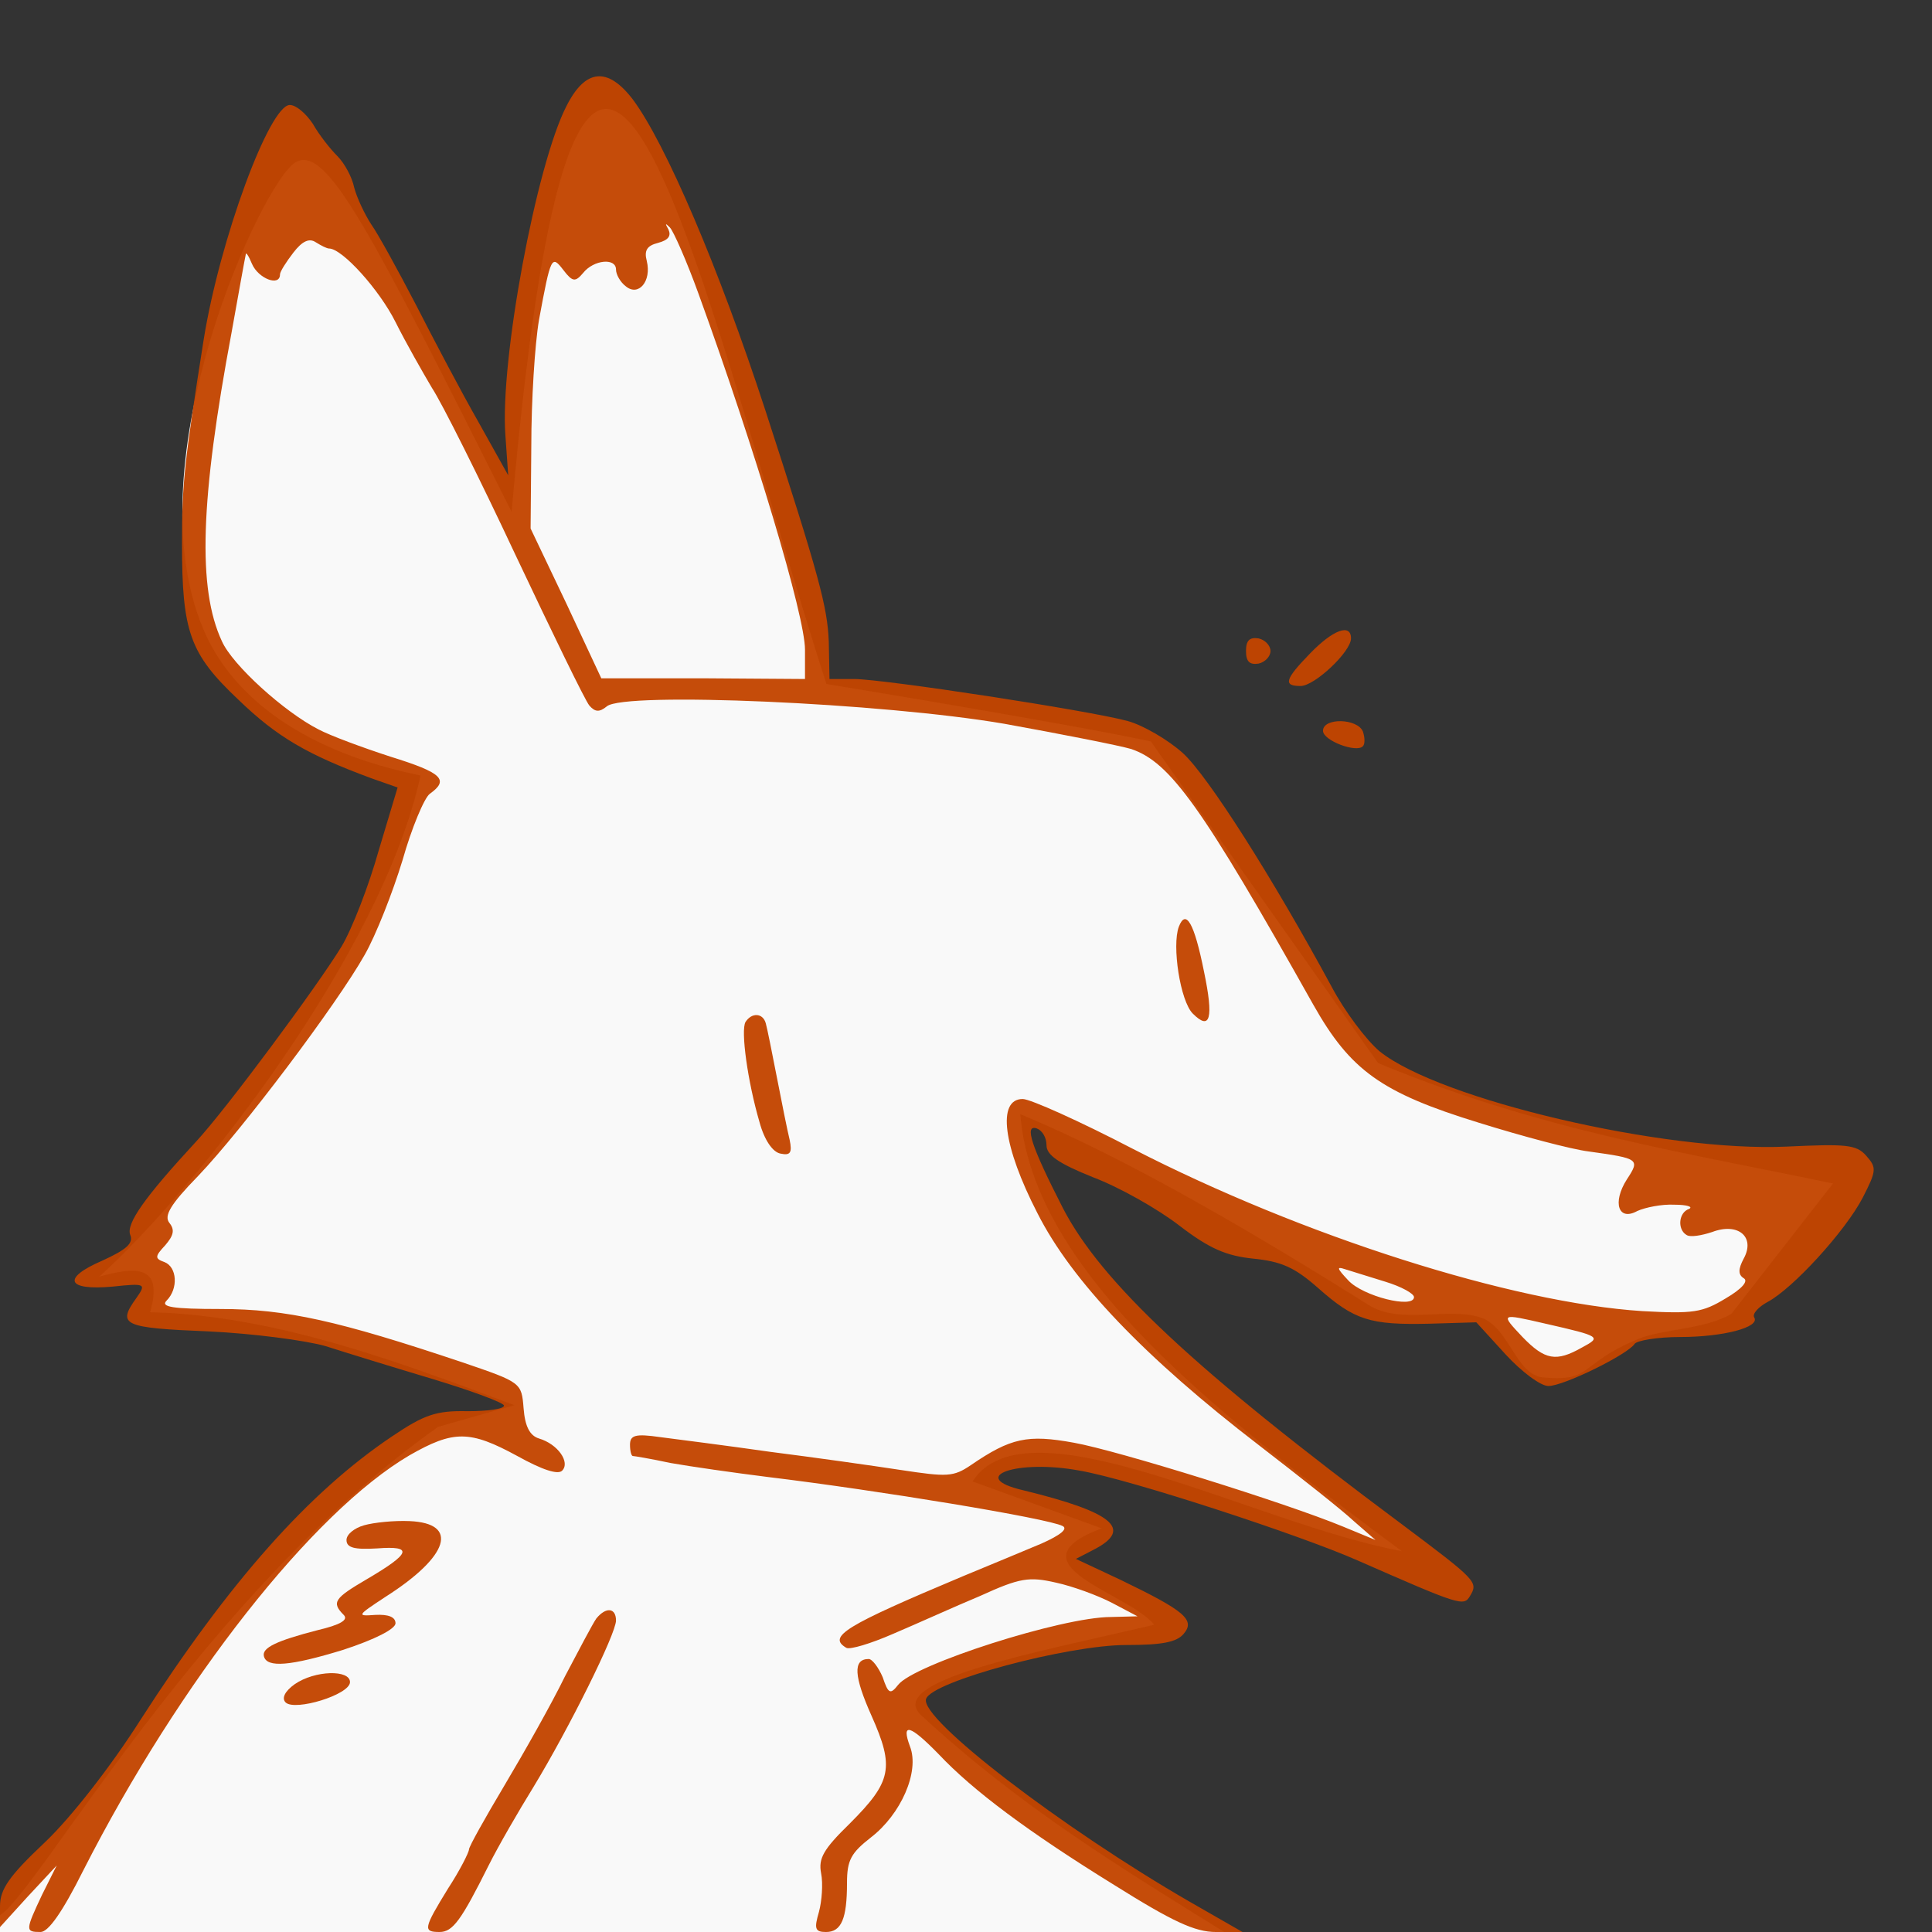<?xml version="1.0" encoding="UTF-8" standalone="no"?>
<svg
   xmlns:dc="http://purl.org/dc/elements/1.1/"
   xmlns:cc="http://creativecommons.org/ns#"
   xmlns:rdf="http://www.w3.org/1999/02/22-rdf-syntax-ns#"
   xmlns:svg="http://www.w3.org/2000/svg"
   xmlns="http://www.w3.org/2000/svg"
   xmlns:sodipodi="http://sodipodi.sourceforge.net/DTD/sodipodi-0.dtd"
   xmlns:inkscape="http://www.inkscape.org/namespaces/inkscape"
   version="1.0"
   width="276pt"
   height="276pt"
   viewBox="0 0 276 276"
   preserveAspectRatio="xMidYMid meet"
   id="svg24"
   sodipodi:docname="nickWilde.svg"
   inkscape:version="0.92.2 (5c3e80d, 2017-08-06)">
  <rect x="0" y="0" width="276" height="276" fill="#333333" stroke="none"/>
  <defs
     id="defs28" />
  <sodipodi:namedview
     pagecolor="#ffffff"
     bordercolor="#666666"
     borderopacity="1"
     objecttolerance="10"
     gridtolerance="10"
     guidetolerance="10"
     inkscape:pageopacity="0"
     inkscape:pageshadow="2"
     inkscape:window-width="1920"
     inkscape:window-height="1056"
     id="namedview26"
     showgrid="false"
     inkscape:pagecheckerboard="true"
     inkscape:zoom="1.968381"
     inkscape:cx="142.4531"
     inkscape:cy="209.37652"
     inkscape:window-x="0"
     inkscape:window-y="24"
     inkscape:window-maximized="1"
     inkscape:current-layer="svg24" />
  <path
     style="opacity:1;vector-effect:none;fill:#f9f9f9;fill-opacity:1;stroke:none;stroke-width:0.698px;stroke-linecap:butt;stroke-linejoin:miter;stroke-miterlimit:4;stroke-dasharray:none;stroke-dashoffset:0;stroke-opacity:1"
     d="M 60.078,110.785 C 43.677,107.441 33.266,99.815 29.071,89.939 18.813,65.794 37.594,25.832 42.203,23.193 46.649,20.647 52.609,32.325 73.085,73.112 83.204,-41.194 99.675,40.522 118.056,97.711 c 0,0 34.091,5.579 46.349,8.204 l 32.481,45.963 c 23.685,9.787 43.961,12.758 64.971,17.194 l -14.502,18.601 c -3.609,2.214 -9.881,2.195 -13.24,3.578 -8.699,3.584 -6.496,6.183 -13.655,5.527 -3.969,-0.363 -4.844,-7.218 -8.934,-8.562 -4.696,-1.543 -11.445,1.078 -16,-1.784 -16.205,-10.18 -34.674,-21.038 -49.768,-27.255 1.817,22.826 28.996,43.469 54.502,62.418 -20.858,-3.829 -53.599,-22.063 -61.316,-9.964 l 18.435,6.7 c -13.524,5.146 3.879,9.226 7.513,13.78 -17.53,4.092 -38.73,8.048 -33.216,12.993 14.405,13.282 28.811,21.922 43.216,30.895 H 0 v -2.401 c 5.536,-3.441 28.995,-45.998 62.592,-69.77 l 10.875,-3.086 c -16.557,-6.231 -34.137,-12.824 -52.025,-13.286 2.008,-6.951 -2.25,-6.459 -7.257,-5.08 14.224,-12.862 40.426,-46.438 45.893,-71.593 z"
     id="rect30"
     inkscape:connector-curvature="0"
     sodipodi:nodetypes="csscsccccsssscccccccccccccc" />
  <g
     transform="translate(0,276) scale(0.1,-0.1)"
     fill="#000000"
     stroke="none"
     id="g22"
     style="fill:#c34501;fill-opacity:0.958">
    <path
       d="M809 2608 c-43 -84 -95 -363 -87 -470 l4 -57 -43 77 c-24 42 -64 118 -89 167 -26 50 -54 101 -64 115 -9 14 -20 37 -24 52 -3 15 -14 35 -24 45 -10 10 -26 30 -35 46 -10 15 -24 27 -33 27 -29 0 -100 -192 -123 -335 -28 -177 -31 -207 -31 -291 0 -127 11 -158 81 -224 55 -53 98 -78 190 -112 l37 -13 -27 -90 c-14 -50 -38 -112 -53 -137 -34 -56 -166 -234 -208 -279 -73 -79 -100 -117 -94 -133 5 -12 -5 -21 -40 -37 -58 -25 -51 -43 15 -37 47 5 48 4 34 -16 -28 -39 -20 -43 103 -48 64 -3 139 -13 167 -21 28 -9 96 -30 153 -47 56 -17 102 -34 102 -38 0 -5 -24 -8 -52 -8 -45 1 -62 -5 -108 -36 -119 -80 -232 -207 -360 -406 -42 -66 -99 -139 -136 -174 -51 -48 -64 -67 -64 -91 l0 -30 40 44 41 44 -21 -42 c-24 -51 -24 -53 -2 -53 11 0 31 28 61 88 138 271 328 512 466 593 63 36 86 36 154 -1 36 -20 58 -27 64 -21 12 12 -6 38 -33 46 -13 4 -20 17 -22 43 -3 37 -3 37 -88 66 -176 59 -251 76 -345 76 -69 0 -86 3 -77 12 17 17 15 48 -3 55 -14 5 -14 8 1 24 12 14 14 22 6 32 -8 10 1 26 41 67 63 66 198 245 238 316 16 28 40 89 54 135 13 46 31 89 39 95 28 20 18 30 -56 53 -40 13 -86 30 -103 39 -49 25 -123 92 -138 126 -35 75 -31 202 14 442 10 56 19 106 20 110 0 5 4 -1 9 -13 9 -21 40 -33 40 -15 0 4 9 18 19 31 13 17 23 21 32 15 8 -5 16 -9 19 -9 19 0 72 -59 95 -105 15 -30 39 -72 52 -94 14 -21 68 -129 120 -240 52 -110 99 -207 105 -214 8 -9 14 -10 25 -1 25 21 393 5 568 -25 83 -15 164 -31 181 -36 56 -19 101 -82 260 -365 53 -94 97 -126 237 -169 61 -19 132 -38 157 -41 72 -10 73 -11 54 -40 -21 -33 -12 -60 15 -45 11 5 35 10 53 9 18 0 27 -3 21 -6 -15 -5 -17 -29 -4 -37 5 -4 22 -1 37 4 37 14 62 -7 45 -38 -8 -15 -8 -23 0 -28 7 -4 -2 -15 -26 -29 -33 -20 -46 -22 -119 -18 -186 12 -485 107 -728 232 -75 39 -146 71 -157 71 -37 0 -28 -68 21 -163 49 -97 153 -206 317 -332 57 -44 118 -92 135 -108 l31 -27 -46 19 c-82 34 -323 109 -385 120 -66 12 -90 7 -147 -32 -25 -17 -34 -17 -100 -7 -39 6 -124 18 -187 26 -63 9 -134 18 -157 21 -35 5 -43 3 -43 -11 0 -9 2 -16 4 -16 2 0 26 -4 54 -10 28 -5 91 -14 139 -20 157 -19 400 -59 421 -70 8 -4 -3 -13 -30 -25 -24 -10 -74 -31 -113 -47 -169 -71 -193 -86 -166 -102 5 -3 35 6 67 20 33 14 88 39 124 54 57 26 70 28 109 19 23 -5 59 -18 80 -29 l36 -19 -38 -1 c-70 0 -282 -68 -304 -97 -11 -14 -14 -13 -22 11 -6 14 -15 26 -20 26 -23 0 -21 -25 4 -81 33 -74 29 -94 -31 -154 -38 -37 -45 -50 -41 -71 3 -15 1 -40 -3 -55 -7 -24 -6 -29 10 -29 22 0 30 19 30 70 0 33 6 43 34 65 43 33 70 94 56 130 -13 35 0 31 41 -11 49 -52 128 -111 251 -187 83 -52 115 -67 145 -67 l38 0 -75 43 c-182 105 -387 262 -377 290 8 25 202 77 286 77 51 0 72 4 82 16 17 20 1 33 -90 77 l-64 30 27 14 c55 29 25 53 -102 84 -82 19 -9 45 81 28 70 -12 312 -91 396 -128 148 -65 152 -66 161 -51 12 20 10 22 -98 103 -294 219 -429 345 -484 452 -45 88 -55 119 -37 113 8 -3 14 -13 14 -24 0 -14 17 -26 67 -46 37 -14 92 -45 123 -69 43 -33 67 -43 105 -47 40 -4 59 -12 93 -42 52 -46 74 -53 159 -51 l67 2 42 -46 c23 -25 50 -45 61 -45 22 0 113 45 123 60 3 5 33 10 65 10 62 0 115 14 106 28 -3 5 6 15 19 22 36 19 111 101 136 149 20 39 20 43 5 60 -14 16 -29 17 -114 13 -174 -8 -495 67 -581 136 -19 16 -50 57 -69 93 -84 155 -176 300 -212 333 -21 19 -57 40 -79 46 -55 15 -349 60 -391 60 l-35 0 -1 53 c-2 50 -13 92 -91 332 -66 202 -142 380 -189 443 -36 47 -68 44 -95 -10z m189 -268 c81 -223 152 -460 152 -508 l0 -42 -146 1 -145 0 -50 107 -51 107 1 118 c0 64 5 145 11 180 17 92 18 93 35 71 13 -17 17 -17 28 -4 15 19 47 22 47 5 0 -7 6 -18 14 -24 18 -15 37 7 30 36 -4 15 0 22 16 26 15 4 19 10 15 19 -5 9 -5 10 2 3 5 -5 24 -48 41 -95z m981 -1411 c23 -7 41 -17 41 -22 0 -17 -73 1 -94 24 -16 17 -17 20 -5 16 10 -3 35 -11 58 -18z m229 -60 c79 -18 80 -19 52 -34 -37 -21 -53 -18 -85 15 -32 34 -32 34 33 19z"
       id="path4"
       style="fill:#c34501;fill-opacity:0.958" />
    <path
       d="M1872 1827 c-37 -38 -39 -47 -14 -47 20 0 72 49 72 68 0 22 -26 12 -58 -21z"
       id="path6"
       style="fill:#c34501;fill-opacity:0.958" />
    <path
       d="M1780 1830 c0 -15 5 -20 18 -18 9 2 17 10 17 18 0 8 -8 16 -17 18 -13 2 -18 -3 -18 -18z"
       id="path8"
       style="fill:#c34501;fill-opacity:0.958" />
    <path
       d="M1890 1716 c0 -14 48 -32 57 -22 3 3 3 12 0 21 -8 19 -57 20 -57 1z"
       id="path10"
       style="fill:#c34501;fill-opacity:0.958" />
    <path
       d="M1684 1436 c-10 -27 2 -106 20 -124 25 -25 30 -7 16 60 -14 70 -26 90 -36 64z"
       id="path12"
       style="fill:#c34501;fill-opacity:0.958" />
    <path
       d="M1065 1300 c-7 -12 3 -85 20 -143 7 -26 19 -43 30 -45 14 -3 17 1 13 20 -3 12 -11 52 -18 88 -7 36 -14 71 -16 78 -4 15 -20 16 -29 2z"
       id="path14"
       style="fill:#c34501;fill-opacity:0.958" />
    <path
       d="M520 581 c-14 -4 -25 -13 -25 -21 0 -11 11 -14 44 -12 52 4 48 -7 -15 -44 -46 -27 -51 -33 -33 -51 7 -7 -4 -14 -38 -22 -58 -15 -79 -25 -76 -37 4 -17 38 -14 113 9 46 15 75 30 75 38 0 9 -10 13 -29 12 -27 -2 -26 -1 15 26 91 58 105 105 34 108 -22 1 -51 -2 -65 -6z"
       id="path16"
       style="fill:#c34501;fill-opacity:0.958" />
    <path
       d="M852 448 c-5 -7 -25 -45 -45 -83 -19 -39 -58 -108 -86 -155 -28 -47 -51 -88 -51 -92 0 -4 -13 -30 -30 -56 -35 -57 -36 -62 -12 -62 19 0 31 17 70 95 14 28 43 78 64 112 51 84 118 219 118 238 0 18 -14 20 -28 3z"
       id="path18"
       style="fill:#c34501;fill-opacity:0.958" />
    <path
       d="M421 354 c-14 -10 -19 -20 -13 -26 13 -13 92 11 92 29 0 18 -50 17 -79 -3z"
       id="path20"
       style="fill:#c34501;fill-opacity:0.958" />
  </g>
</svg>
